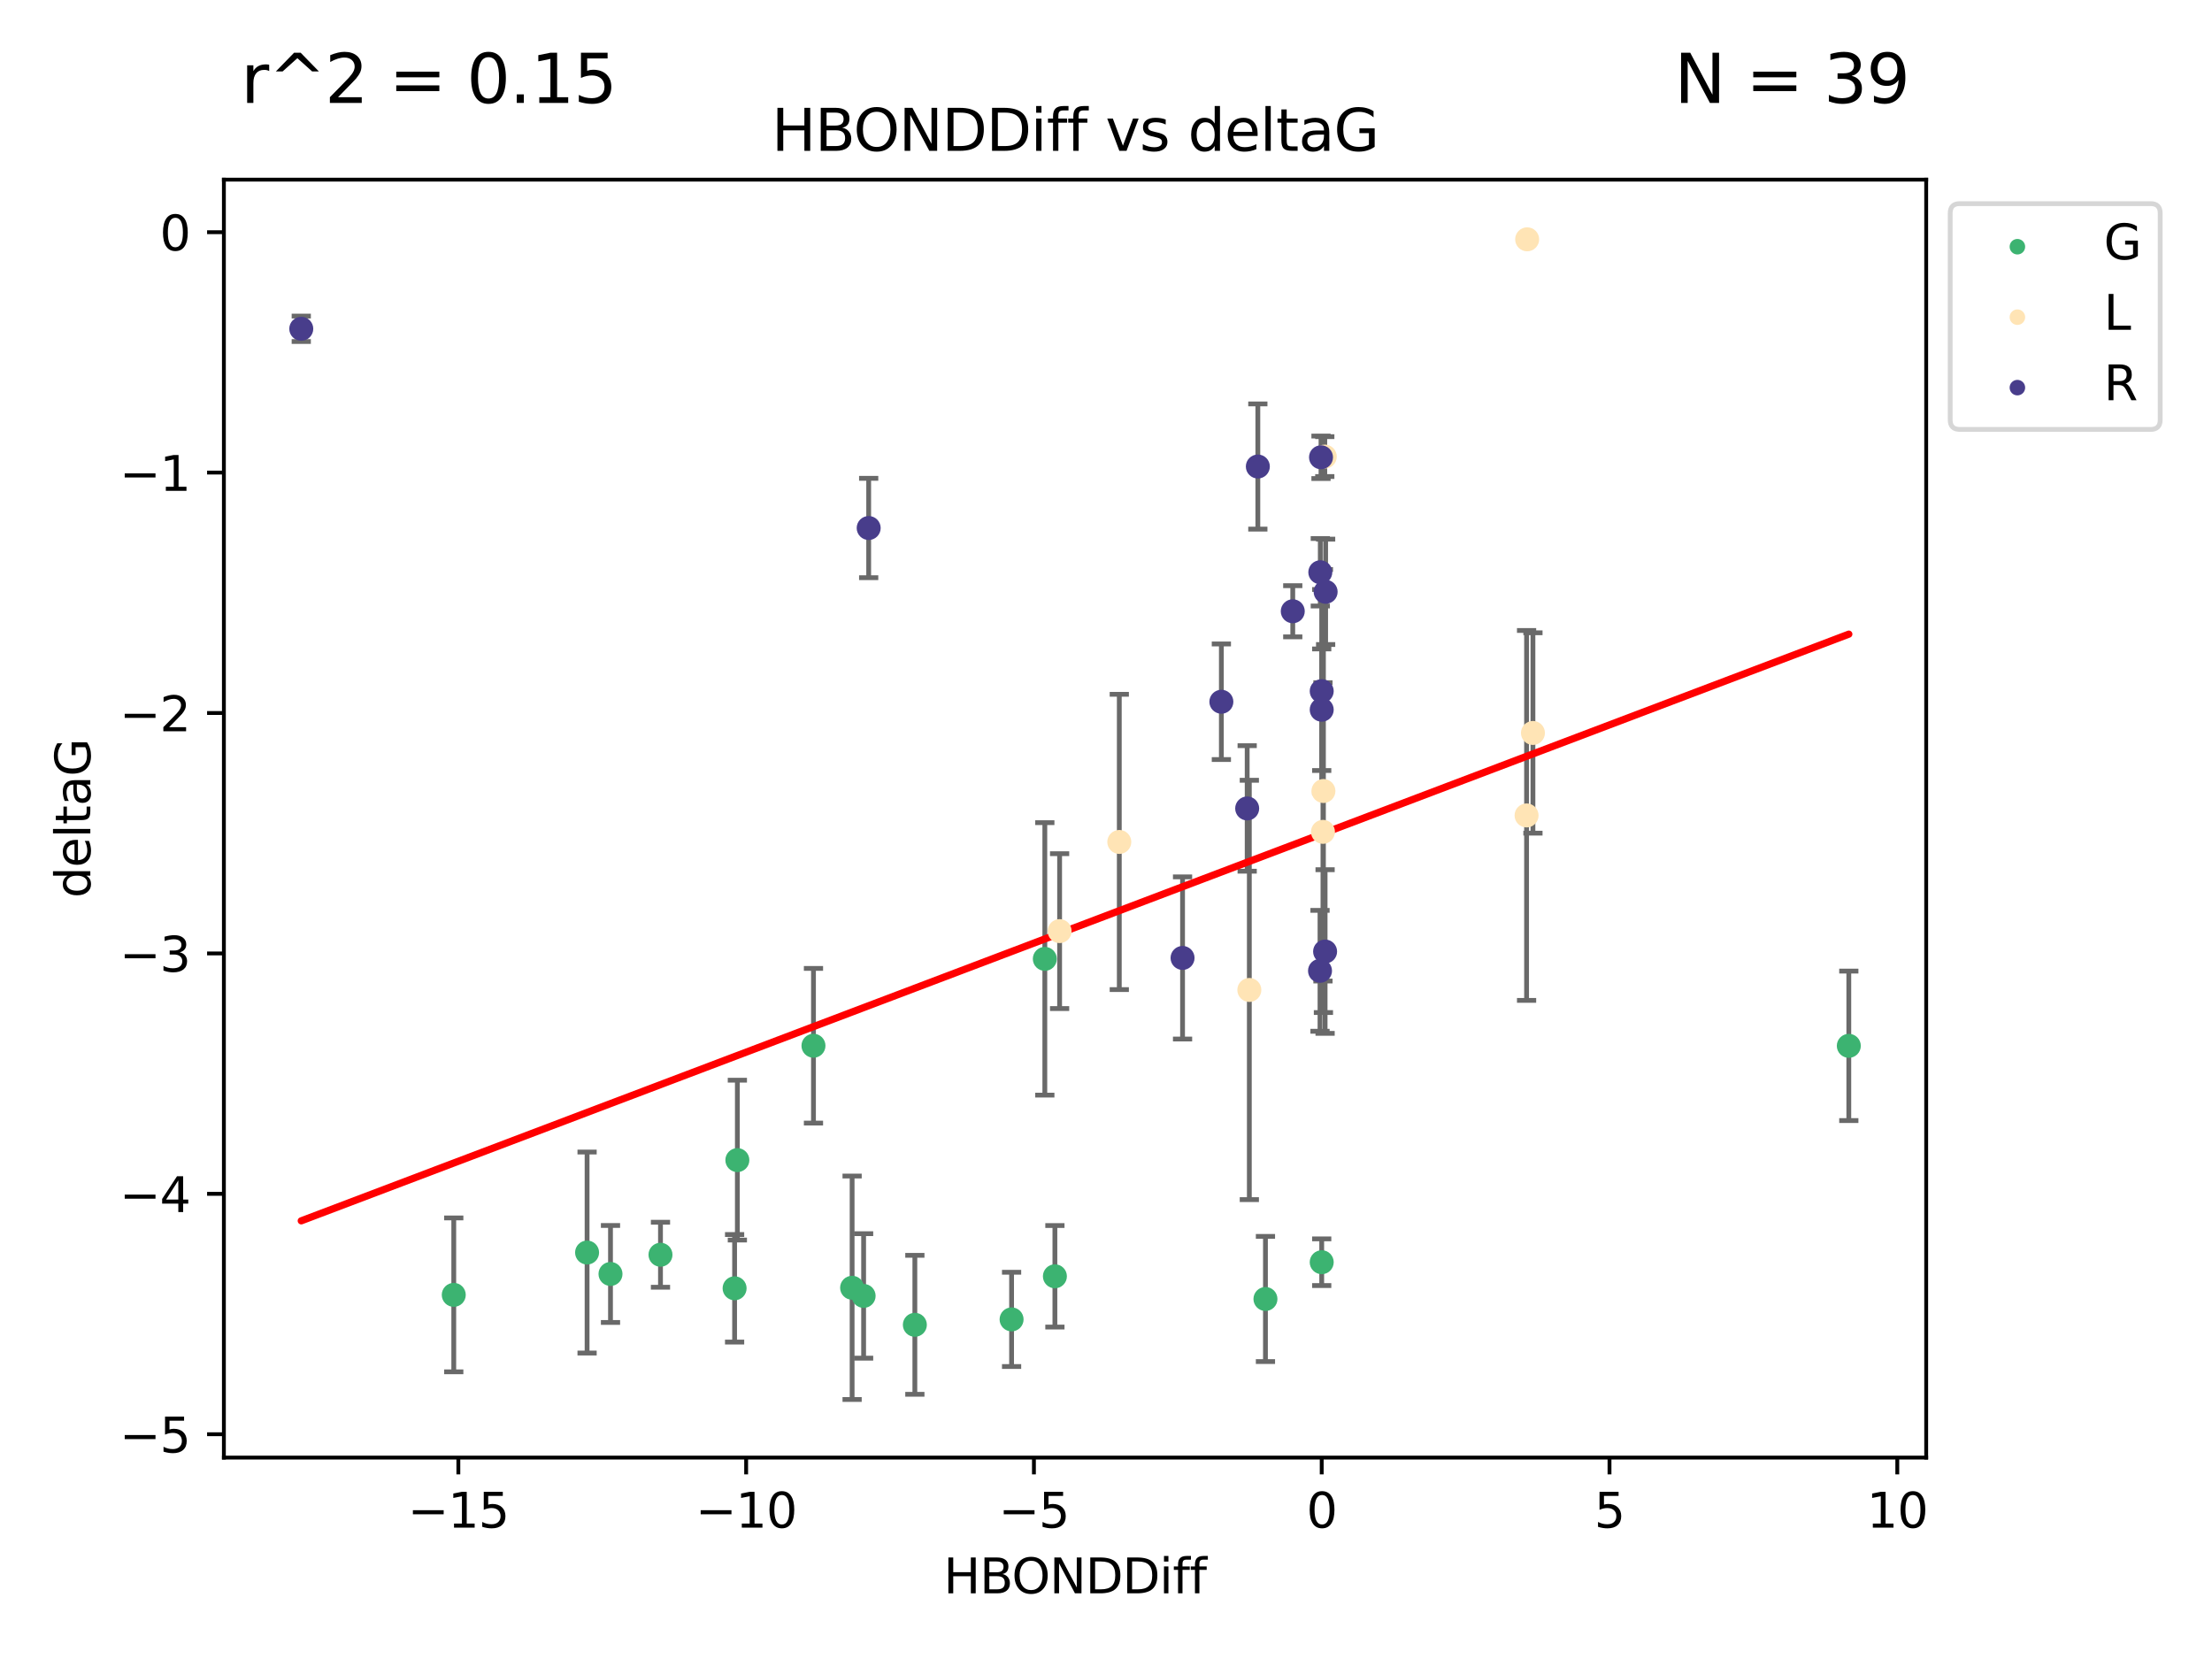 <?xml version="1.0" encoding="utf-8" standalone="no"?>
<!DOCTYPE svg PUBLIC "-//W3C//DTD SVG 1.1//EN"
  "http://www.w3.org/Graphics/SVG/1.1/DTD/svg11.dtd">
<svg xmlns:xlink="http://www.w3.org/1999/xlink" width="460.8pt" height="345.6pt" viewBox="0 0 460.8 345.6" xmlns="http://www.w3.org/2000/svg" version="1.1">
 <defs>
  <style type="text/css">*{stroke-linejoin: round; stroke-linecap: butt}</style>
 </defs>
 <g id="figure_1">
  <g id="patch_1">
   <path d="M 0 345.6 
L 460.8 345.6 
L 460.8 0 
L 0 0 
z
" style="fill: #ffffff"/>
  </g>
  <g id="axes_1">
   <g id="patch_2">
    <path d="M 46.64 303.64 
L 401.26 303.64 
L 401.26 37.422 
L 46.64 37.422 
z
" style="fill: #ffffff"/>
   </g>
   <g id="PathCollection_1">
    <defs>
     <path id="m3d2eb4ce47" d="M 0 1.118 
C 0.297 1.118 0.581 1 0.791 0.791 
C 1 0.581 1.118 0.297 1.118 0 
C 1.118 -0.297 1 -0.581 0.791 -0.791 
C 0.581 -1 0.297 -1.118 0 -1.118 
C -0.297 -1.118 -0.581 -1 -0.791 -0.791 
C -1 -0.581 -1.118 -0.297 -1.118 0 
C -1.118 0.297 -1 0.581 -0.791 0.791 
C -0.581 1 -0.297 1.118 0 1.118 
z
" style="stroke: #3cb371"/>
    </defs>
    <g clip-path="url(#pe1a1189e98)">
     <use xlink:href="#m3d2eb4ce47" x="275.337" y="262.942" style="fill: #3cb371; stroke: #3cb371"/>
     <use xlink:href="#m3d2eb4ce47" x="94.527" y="269.745" style="fill: #3cb371; stroke: #3cb371"/>
     <use xlink:href="#m3d2eb4ce47" x="210.732" y="274.853" style="fill: #3cb371; stroke: #3cb371"/>
     <use xlink:href="#m3d2eb4ce47" x="137.591" y="261.385" style="fill: #3cb371; stroke: #3cb371"/>
     <use xlink:href="#m3d2eb4ce47" x="190.581" y="275.982" style="fill: #3cb371; stroke: #3cb371"/>
     <use xlink:href="#m3d2eb4ce47" x="219.755" y="265.875" style="fill: #3cb371; stroke: #3cb371"/>
     <use xlink:href="#m3d2eb4ce47" x="169.461" y="217.847" style="fill: #3cb371; stroke: #3cb371"/>
     <use xlink:href="#m3d2eb4ce47" x="385.141" y="217.867" style="fill: #3cb371; stroke: #3cb371"/>
     <use xlink:href="#m3d2eb4ce47" x="179.907" y="269.963" style="fill: #3cb371; stroke: #3cb371"/>
     <use xlink:href="#m3d2eb4ce47" x="177.511" y="268.265" style="fill: #3cb371; stroke: #3cb371"/>
     <use xlink:href="#m3d2eb4ce47" x="127.178" y="265.39" style="fill: #3cb371; stroke: #3cb371"/>
     <use xlink:href="#m3d2eb4ce47" x="153.031" y="268.376" style="fill: #3cb371; stroke: #3cb371"/>
     <use xlink:href="#m3d2eb4ce47" x="263.616" y="270.602" style="fill: #3cb371; stroke: #3cb371"/>
     <use xlink:href="#m3d2eb4ce47" x="122.3" y="260.927" style="fill: #3cb371; stroke: #3cb371"/>
     <use xlink:href="#m3d2eb4ce47" x="153.606" y="241.672" style="fill: #3cb371; stroke: #3cb371"/>
     <use xlink:href="#m3d2eb4ce47" x="217.656" y="199.751" style="fill: #3cb371; stroke: #3cb371"/>
    </g>
   </g>
   <g id="PathCollection_2">
    <defs>
     <path id="m52b9626f76" d="M 0 1.118 
C 0.297 1.118 0.581 1 0.791 0.791 
C 1 0.581 1.118 0.297 1.118 0 
C 1.118 -0.297 1 -0.581 0.791 -0.791 
C 0.581 -1 0.297 -1.118 0 -1.118 
C -0.297 -1.118 -0.581 -1 -0.791 -0.791 
C -1 -0.581 -1.118 -0.297 -1.118 0 
C -1.118 0.297 -1 0.581 -0.791 0.791 
C -0.581 1 -0.297 1.118 0 1.118 
z
" style="stroke: #ffe4b5"/>
    </defs>
    <g clip-path="url(#pe1a1189e98)">
     <use xlink:href="#m52b9626f76" x="318.135" y="49.854" style="fill: #ffe4b5; stroke: #ffe4b5"/>
     <use xlink:href="#m52b9626f76" x="275.597" y="173.29" style="fill: #ffe4b5; stroke: #ffe4b5"/>
     <use xlink:href="#m52b9626f76" x="233.169" y="175.392" style="fill: #ffe4b5; stroke: #ffe4b5"/>
     <use xlink:href="#m52b9626f76" x="275.977" y="95.116" style="fill: #ffe4b5; stroke: #ffe4b5"/>
     <use xlink:href="#m52b9626f76" x="318.013" y="169.87" style="fill: #ffe4b5; stroke: #ffe4b5"/>
     <use xlink:href="#m52b9626f76" x="220.737" y="193.968" style="fill: #ffe4b5; stroke: #ffe4b5"/>
     <use xlink:href="#m52b9626f76" x="275.694" y="164.783" style="fill: #ffe4b5; stroke: #ffe4b5"/>
     <use xlink:href="#m52b9626f76" x="260.259" y="206.225" style="fill: #ffe4b5; stroke: #ffe4b5"/>
     <use xlink:href="#m52b9626f76" x="319.339" y="152.688" style="fill: #ffe4b5; stroke: #ffe4b5"/>
    </g>
   </g>
   <g id="PathCollection_3">
    <defs>
     <path id="mc6939cba52" d="M 0 1.118 
C 0.297 1.118 0.581 1 0.791 0.791 
C 1 0.581 1.118 0.297 1.118 0 
C 1.118 -0.297 1 -0.581 0.791 -0.791 
C 0.581 -1 0.297 -1.118 0 -1.118 
C -0.297 -1.118 -0.581 -1 -0.791 -0.791 
C -1 -0.581 -1.118 -0.297 -1.118 0 
C -1.118 0.297 -1 0.581 -0.791 0.791 
C -0.581 1 -0.297 1.118 0 1.118 
z
" style="stroke: #483d8b"/>
    </defs>
    <g clip-path="url(#pe1a1189e98)">
     <use xlink:href="#mc6939cba52" x="62.759" y="68.493" style="fill: #483d8b; stroke: #483d8b"/>
     <use xlink:href="#mc6939cba52" x="246.348" y="199.556" style="fill: #483d8b; stroke: #483d8b"/>
     <use xlink:href="#mc6939cba52" x="275.044" y="119.211" style="fill: #483d8b; stroke: #483d8b"/>
     <use xlink:href="#mc6939cba52" x="180.962" y="109.995" style="fill: #483d8b; stroke: #483d8b"/>
     <use xlink:href="#mc6939cba52" x="275.337" y="147.848" style="fill: #483d8b; stroke: #483d8b"/>
     <use xlink:href="#mc6939cba52" x="276.042" y="198.222" style="fill: #483d8b; stroke: #483d8b"/>
     <use xlink:href="#mc6939cba52" x="269.306" y="127.337" style="fill: #483d8b; stroke: #483d8b"/>
     <use xlink:href="#mc6939cba52" x="259.81" y="168.412" style="fill: #483d8b; stroke: #483d8b"/>
     <use xlink:href="#mc6939cba52" x="262.031" y="97.184" style="fill: #483d8b; stroke: #483d8b"/>
     <use xlink:href="#mc6939cba52" x="275.19" y="95.261" style="fill: #483d8b; stroke: #483d8b"/>
     <use xlink:href="#mc6939cba52" x="276.154" y="123.288" style="fill: #483d8b; stroke: #483d8b"/>
     <use xlink:href="#mc6939cba52" x="254.433" y="146.187" style="fill: #483d8b; stroke: #483d8b"/>
     <use xlink:href="#mc6939cba52" x="275.337" y="143.975" style="fill: #483d8b; stroke: #483d8b"/>
     <use xlink:href="#mc6939cba52" x="274.983" y="202.239" style="fill: #483d8b; stroke: #483d8b"/>
    </g>
   </g>
   <g id="matplotlib.axis_1">
    <g id="xtick_1">
     <g id="line2d_1">
      <defs>
       <path id="m303107d6da" d="M 0 0 
L 0 3.5 
" style="stroke: #000000; stroke-width: 0.8"/>
      </defs>
      <g>
       <use xlink:href="#m303107d6da" x="95.482" y="303.64" style="stroke: #000000; stroke-width: 0.8"/>
      </g>
     </g>
     <g id="text_1">
      <!-- −15 -->
      <g transform="translate(84.93 318.238)scale(0.1 -0.1)">
       <defs>
        <path id="DejaVuSans-2212" d="M 678 2272 
L 4684 2272 
L 4684 1741 
L 678 1741 
L 678 2272 
z
" transform="scale(0.016)"/>
        <path id="DejaVuSans-31" d="M 794 531 
L 1825 531 
L 1825 4091 
L 703 3866 
L 703 4441 
L 1819 4666 
L 2450 4666 
L 2450 531 
L 3481 531 
L 3481 0 
L 794 0 
L 794 531 
z
" transform="scale(0.016)"/>
        <path id="DejaVuSans-35" d="M 691 4666 
L 3169 4666 
L 3169 4134 
L 1269 4134 
L 1269 2991 
Q 1406 3038 1543 3061 
Q 1681 3084 1819 3084 
Q 2600 3084 3056 2656 
Q 3513 2228 3513 1497 
Q 3513 744 3044 326 
Q 2575 -91 1722 -91 
Q 1428 -91 1123 -41 
Q 819 9 494 109 
L 494 744 
Q 775 591 1075 516 
Q 1375 441 1709 441 
Q 2250 441 2565 725 
Q 2881 1009 2881 1497 
Q 2881 1984 2565 2268 
Q 2250 2553 1709 2553 
Q 1456 2553 1204 2497 
Q 953 2441 691 2322 
L 691 4666 
z
" transform="scale(0.016)"/>
       </defs>
       <use xlink:href="#DejaVuSans-2212"/>
       <use xlink:href="#DejaVuSans-31" x="83.789"/>
       <use xlink:href="#DejaVuSans-35" x="147.412"/>
      </g>
     </g>
    </g>
    <g id="xtick_2">
     <g id="line2d_2">
      <g>
       <use xlink:href="#m303107d6da" x="155.434" y="303.64" style="stroke: #000000; stroke-width: 0.8"/>
      </g>
     </g>
     <g id="text_2">
      <!-- −10 -->
      <g transform="translate(144.881 318.238)scale(0.1 -0.1)">
       <defs>
        <path id="DejaVuSans-30" d="M 2034 4250 
Q 1547 4250 1301 3770 
Q 1056 3291 1056 2328 
Q 1056 1369 1301 889 
Q 1547 409 2034 409 
Q 2525 409 2770 889 
Q 3016 1369 3016 2328 
Q 3016 3291 2770 3770 
Q 2525 4250 2034 4250 
z
M 2034 4750 
Q 2819 4750 3233 4129 
Q 3647 3509 3647 2328 
Q 3647 1150 3233 529 
Q 2819 -91 2034 -91 
Q 1250 -91 836 529 
Q 422 1150 422 2328 
Q 422 3509 836 4129 
Q 1250 4750 2034 4750 
z
" transform="scale(0.016)"/>
       </defs>
       <use xlink:href="#DejaVuSans-2212"/>
       <use xlink:href="#DejaVuSans-31" x="83.789"/>
       <use xlink:href="#DejaVuSans-30" x="147.412"/>
      </g>
     </g>
    </g>
    <g id="xtick_3">
     <g id="line2d_3">
      <g>
       <use xlink:href="#m303107d6da" x="215.385" y="303.64" style="stroke: #000000; stroke-width: 0.8"/>
      </g>
     </g>
     <g id="text_3">
      <!-- −5 -->
      <g transform="translate(208.014 318.238)scale(0.1 -0.1)">
       <use xlink:href="#DejaVuSans-2212"/>
       <use xlink:href="#DejaVuSans-35" x="83.789"/>
      </g>
     </g>
    </g>
    <g id="xtick_4">
     <g id="line2d_4">
      <g>
       <use xlink:href="#m303107d6da" x="275.337" y="303.64" style="stroke: #000000; stroke-width: 0.8"/>
      </g>
     </g>
     <g id="text_4">
      <!-- 0 -->
      <g transform="translate(272.156 318.238)scale(0.1 -0.1)">
       <use xlink:href="#DejaVuSans-30"/>
      </g>
     </g>
    </g>
    <g id="xtick_5">
     <g id="line2d_5">
      <g>
       <use xlink:href="#m303107d6da" x="335.289" y="303.64" style="stroke: #000000; stroke-width: 0.8"/>
      </g>
     </g>
     <g id="text_5">
      <!-- 5 -->
      <g transform="translate(332.107 318.238)scale(0.1 -0.1)">
       <use xlink:href="#DejaVuSans-35"/>
      </g>
     </g>
    </g>
    <g id="xtick_6">
     <g id="line2d_6">
      <g>
       <use xlink:href="#m303107d6da" x="395.24" y="303.64" style="stroke: #000000; stroke-width: 0.8"/>
      </g>
     </g>
     <g id="text_6">
      <!-- 10 -->
      <g transform="translate(388.878 318.238)scale(0.1 -0.1)">
       <use xlink:href="#DejaVuSans-31"/>
       <use xlink:href="#DejaVuSans-30" x="63.623"/>
      </g>
     </g>
    </g>
    <g id="text_7">
     <!-- HBONDDiff -->
     <g transform="translate(196.561 331.917)scale(0.1 -0.1)">
      <defs>
       <path id="DejaVuSans-48" d="M 628 4666 
L 1259 4666 
L 1259 2753 
L 3553 2753 
L 3553 4666 
L 4184 4666 
L 4184 0 
L 3553 0 
L 3553 2222 
L 1259 2222 
L 1259 0 
L 628 0 
L 628 4666 
z
" transform="scale(0.016)"/>
       <path id="DejaVuSans-42" d="M 1259 2228 
L 1259 519 
L 2272 519 
Q 2781 519 3026 730 
Q 3272 941 3272 1375 
Q 3272 1813 3026 2020 
Q 2781 2228 2272 2228 
L 1259 2228 
z
M 1259 4147 
L 1259 2741 
L 2194 2741 
Q 2656 2741 2882 2914 
Q 3109 3088 3109 3444 
Q 3109 3797 2882 3972 
Q 2656 4147 2194 4147 
L 1259 4147 
z
M 628 4666 
L 2241 4666 
Q 2963 4666 3353 4366 
Q 3744 4066 3744 3513 
Q 3744 3084 3544 2831 
Q 3344 2578 2956 2516 
Q 3422 2416 3680 2098 
Q 3938 1781 3938 1306 
Q 3938 681 3513 340 
Q 3088 0 2303 0 
L 628 0 
L 628 4666 
z
" transform="scale(0.016)"/>
       <path id="DejaVuSans-4f" d="M 2522 4238 
Q 1834 4238 1429 3725 
Q 1025 3213 1025 2328 
Q 1025 1447 1429 934 
Q 1834 422 2522 422 
Q 3209 422 3611 934 
Q 4013 1447 4013 2328 
Q 4013 3213 3611 3725 
Q 3209 4238 2522 4238 
z
M 2522 4750 
Q 3503 4750 4090 4092 
Q 4678 3434 4678 2328 
Q 4678 1225 4090 567 
Q 3503 -91 2522 -91 
Q 1538 -91 948 565 
Q 359 1222 359 2328 
Q 359 3434 948 4092 
Q 1538 4750 2522 4750 
z
" transform="scale(0.016)"/>
       <path id="DejaVuSans-4e" d="M 628 4666 
L 1478 4666 
L 3547 763 
L 3547 4666 
L 4159 4666 
L 4159 0 
L 3309 0 
L 1241 3903 
L 1241 0 
L 628 0 
L 628 4666 
z
" transform="scale(0.016)"/>
       <path id="DejaVuSans-44" d="M 1259 4147 
L 1259 519 
L 2022 519 
Q 2988 519 3436 956 
Q 3884 1394 3884 2338 
Q 3884 3275 3436 3711 
Q 2988 4147 2022 4147 
L 1259 4147 
z
M 628 4666 
L 1925 4666 
Q 3281 4666 3915 4102 
Q 4550 3538 4550 2338 
Q 4550 1131 3912 565 
Q 3275 0 1925 0 
L 628 0 
L 628 4666 
z
" transform="scale(0.016)"/>
       <path id="DejaVuSans-69" d="M 603 3500 
L 1178 3500 
L 1178 0 
L 603 0 
L 603 3500 
z
M 603 4863 
L 1178 4863 
L 1178 4134 
L 603 4134 
L 603 4863 
z
" transform="scale(0.016)"/>
       <path id="DejaVuSans-66" d="M 2375 4863 
L 2375 4384 
L 1825 4384 
Q 1516 4384 1395 4259 
Q 1275 4134 1275 3809 
L 1275 3500 
L 2222 3500 
L 2222 3053 
L 1275 3053 
L 1275 0 
L 697 0 
L 697 3053 
L 147 3053 
L 147 3500 
L 697 3500 
L 697 3744 
Q 697 4328 969 4595 
Q 1241 4863 1831 4863 
L 2375 4863 
z
" transform="scale(0.016)"/>
      </defs>
      <use xlink:href="#DejaVuSans-48"/>
      <use xlink:href="#DejaVuSans-42" x="75.195"/>
      <use xlink:href="#DejaVuSans-4f" x="142.049"/>
      <use xlink:href="#DejaVuSans-4e" x="220.76"/>
      <use xlink:href="#DejaVuSans-44" x="295.564"/>
      <use xlink:href="#DejaVuSans-44" x="372.566"/>
      <use xlink:href="#DejaVuSans-69" x="449.568"/>
      <use xlink:href="#DejaVuSans-66" x="477.352"/>
      <use xlink:href="#DejaVuSans-66" x="512.557"/>
     </g>
    </g>
   </g>
   <g id="matplotlib.axis_2">
    <g id="ytick_1">
     <g id="line2d_7">
      <defs>
       <path id="m61ed8c43fc" d="M 0 0 
L -3.5 0 
" style="stroke: #000000; stroke-width: 0.8"/>
      </defs>
      <g>
       <use xlink:href="#m61ed8c43fc" x="46.64" y="298.778" style="stroke: #000000; stroke-width: 0.8"/>
      </g>
     </g>
     <g id="text_8">
      <!-- −5 -->
      <g transform="translate(24.898 302.577)scale(0.1 -0.1)">
       <use xlink:href="#DejaVuSans-2212"/>
       <use xlink:href="#DejaVuSans-35" x="83.789"/>
      </g>
     </g>
    </g>
    <g id="ytick_2">
     <g id="line2d_8">
      <g>
       <use xlink:href="#m61ed8c43fc" x="46.64" y="248.696" style="stroke: #000000; stroke-width: 0.8"/>
      </g>
     </g>
     <g id="text_9">
      <!-- −4 -->
      <g transform="translate(24.898 252.495)scale(0.1 -0.1)">
       <defs>
        <path id="DejaVuSans-34" d="M 2419 4116 
L 825 1625 
L 2419 1625 
L 2419 4116 
z
M 2253 4666 
L 3047 4666 
L 3047 1625 
L 3713 1625 
L 3713 1100 
L 3047 1100 
L 3047 0 
L 2419 0 
L 2419 1100 
L 313 1100 
L 313 1709 
L 2253 4666 
z
" transform="scale(0.016)"/>
       </defs>
       <use xlink:href="#DejaVuSans-2212"/>
       <use xlink:href="#DejaVuSans-34" x="83.789"/>
      </g>
     </g>
    </g>
    <g id="ytick_3">
     <g id="line2d_9">
      <g>
       <use xlink:href="#m61ed8c43fc" x="46.64" y="198.614" style="stroke: #000000; stroke-width: 0.8"/>
      </g>
     </g>
     <g id="text_10">
      <!-- −3 -->
      <g transform="translate(24.898 202.413)scale(0.1 -0.1)">
       <defs>
        <path id="DejaVuSans-33" d="M 2597 2516 
Q 3050 2419 3304 2112 
Q 3559 1806 3559 1356 
Q 3559 666 3084 287 
Q 2609 -91 1734 -91 
Q 1441 -91 1130 -33 
Q 819 25 488 141 
L 488 750 
Q 750 597 1062 519 
Q 1375 441 1716 441 
Q 2309 441 2620 675 
Q 2931 909 2931 1356 
Q 2931 1769 2642 2001 
Q 2353 2234 1838 2234 
L 1294 2234 
L 1294 2753 
L 1863 2753 
Q 2328 2753 2575 2939 
Q 2822 3125 2822 3475 
Q 2822 3834 2567 4026 
Q 2313 4219 1838 4219 
Q 1578 4219 1281 4162 
Q 984 4106 628 3988 
L 628 4550 
Q 988 4650 1302 4700 
Q 1616 4750 1894 4750 
Q 2613 4750 3031 4423 
Q 3450 4097 3450 3541 
Q 3450 3153 3228 2886 
Q 3006 2619 2597 2516 
z
" transform="scale(0.016)"/>
       </defs>
       <use xlink:href="#DejaVuSans-2212"/>
       <use xlink:href="#DejaVuSans-33" x="83.789"/>
      </g>
     </g>
    </g>
    <g id="ytick_4">
     <g id="line2d_10">
      <g>
       <use xlink:href="#m61ed8c43fc" x="46.64" y="148.532" style="stroke: #000000; stroke-width: 0.8"/>
      </g>
     </g>
     <g id="text_11">
      <!-- −2 -->
      <g transform="translate(24.898 152.331)scale(0.1 -0.1)">
       <defs>
        <path id="DejaVuSans-32" d="M 1228 531 
L 3431 531 
L 3431 0 
L 469 0 
L 469 531 
Q 828 903 1448 1529 
Q 2069 2156 2228 2338 
Q 2531 2678 2651 2914 
Q 2772 3150 2772 3378 
Q 2772 3750 2511 3984 
Q 2250 4219 1831 4219 
Q 1534 4219 1204 4116 
Q 875 4013 500 3803 
L 500 4441 
Q 881 4594 1212 4672 
Q 1544 4750 1819 4750 
Q 2544 4750 2975 4387 
Q 3406 4025 3406 3419 
Q 3406 3131 3298 2873 
Q 3191 2616 2906 2266 
Q 2828 2175 2409 1742 
Q 1991 1309 1228 531 
z
" transform="scale(0.016)"/>
       </defs>
       <use xlink:href="#DejaVuSans-2212"/>
       <use xlink:href="#DejaVuSans-32" x="83.789"/>
      </g>
     </g>
    </g>
    <g id="ytick_5">
     <g id="line2d_11">
      <g>
       <use xlink:href="#m61ed8c43fc" x="46.64" y="98.45" style="stroke: #000000; stroke-width: 0.8"/>
      </g>
     </g>
     <g id="text_12">
      <!-- −1 -->
      <g transform="translate(24.898 102.249)scale(0.1 -0.1)">
       <use xlink:href="#DejaVuSans-2212"/>
       <use xlink:href="#DejaVuSans-31" x="83.789"/>
      </g>
     </g>
    </g>
    <g id="ytick_6">
     <g id="line2d_12">
      <g>
       <use xlink:href="#m61ed8c43fc" x="46.64" y="48.368" style="stroke: #000000; stroke-width: 0.8"/>
      </g>
     </g>
     <g id="text_13">
      <!-- 0 -->
      <g transform="translate(33.278 52.167)scale(0.1 -0.1)">
       <use xlink:href="#DejaVuSans-30"/>
      </g>
     </g>
    </g>
    <g id="text_14">
     <!-- deltaG -->
     <g transform="translate(18.818 187.069)rotate(-90)scale(0.1 -0.1)">
      <defs>
       <path id="DejaVuSans-64" d="M 2906 2969 
L 2906 4863 
L 3481 4863 
L 3481 0 
L 2906 0 
L 2906 525 
Q 2725 213 2448 61 
Q 2172 -91 1784 -91 
Q 1150 -91 751 415 
Q 353 922 353 1747 
Q 353 2572 751 3078 
Q 1150 3584 1784 3584 
Q 2172 3584 2448 3432 
Q 2725 3281 2906 2969 
z
M 947 1747 
Q 947 1113 1208 752 
Q 1469 391 1925 391 
Q 2381 391 2643 752 
Q 2906 1113 2906 1747 
Q 2906 2381 2643 2742 
Q 2381 3103 1925 3103 
Q 1469 3103 1208 2742 
Q 947 2381 947 1747 
z
" transform="scale(0.016)"/>
       <path id="DejaVuSans-65" d="M 3597 1894 
L 3597 1613 
L 953 1613 
Q 991 1019 1311 708 
Q 1631 397 2203 397 
Q 2534 397 2845 478 
Q 3156 559 3463 722 
L 3463 178 
Q 3153 47 2828 -22 
Q 2503 -91 2169 -91 
Q 1331 -91 842 396 
Q 353 884 353 1716 
Q 353 2575 817 3079 
Q 1281 3584 2069 3584 
Q 2775 3584 3186 3129 
Q 3597 2675 3597 1894 
z
M 3022 2063 
Q 3016 2534 2758 2815 
Q 2500 3097 2075 3097 
Q 1594 3097 1305 2825 
Q 1016 2553 972 2059 
L 3022 2063 
z
" transform="scale(0.016)"/>
       <path id="DejaVuSans-6c" d="M 603 4863 
L 1178 4863 
L 1178 0 
L 603 0 
L 603 4863 
z
" transform="scale(0.016)"/>
       <path id="DejaVuSans-74" d="M 1172 4494 
L 1172 3500 
L 2356 3500 
L 2356 3053 
L 1172 3053 
L 1172 1153 
Q 1172 725 1289 603 
Q 1406 481 1766 481 
L 2356 481 
L 2356 0 
L 1766 0 
Q 1100 0 847 248 
Q 594 497 594 1153 
L 594 3053 
L 172 3053 
L 172 3500 
L 594 3500 
L 594 4494 
L 1172 4494 
z
" transform="scale(0.016)"/>
       <path id="DejaVuSans-61" d="M 2194 1759 
Q 1497 1759 1228 1600 
Q 959 1441 959 1056 
Q 959 750 1161 570 
Q 1363 391 1709 391 
Q 2188 391 2477 730 
Q 2766 1069 2766 1631 
L 2766 1759 
L 2194 1759 
z
M 3341 1997 
L 3341 0 
L 2766 0 
L 2766 531 
Q 2569 213 2275 61 
Q 1981 -91 1556 -91 
Q 1019 -91 701 211 
Q 384 513 384 1019 
Q 384 1609 779 1909 
Q 1175 2209 1959 2209 
L 2766 2209 
L 2766 2266 
Q 2766 2663 2505 2880 
Q 2244 3097 1772 3097 
Q 1472 3097 1187 3025 
Q 903 2953 641 2809 
L 641 3341 
Q 956 3463 1253 3523 
Q 1550 3584 1831 3584 
Q 2591 3584 2966 3190 
Q 3341 2797 3341 1997 
z
" transform="scale(0.016)"/>
       <path id="DejaVuSans-47" d="M 3809 666 
L 3809 1919 
L 2778 1919 
L 2778 2438 
L 4434 2438 
L 4434 434 
Q 4069 175 3628 42 
Q 3188 -91 2688 -91 
Q 1594 -91 976 548 
Q 359 1188 359 2328 
Q 359 3472 976 4111 
Q 1594 4750 2688 4750 
Q 3144 4750 3555 4637 
Q 3966 4525 4313 4306 
L 4313 3634 
Q 3963 3931 3569 4081 
Q 3175 4231 2741 4231 
Q 1884 4231 1454 3753 
Q 1025 3275 1025 2328 
Q 1025 1384 1454 906 
Q 1884 428 2741 428 
Q 3075 428 3337 486 
Q 3600 544 3809 666 
z
" transform="scale(0.016)"/>
      </defs>
      <use xlink:href="#DejaVuSans-64"/>
      <use xlink:href="#DejaVuSans-65" x="63.477"/>
      <use xlink:href="#DejaVuSans-6c" x="125"/>
      <use xlink:href="#DejaVuSans-74" x="152.783"/>
      <use xlink:href="#DejaVuSans-61" x="191.992"/>
      <use xlink:href="#DejaVuSans-47" x="253.271"/>
     </g>
    </g>
   </g>
   <g id="LineCollection_1">
    <path d="M 275.337 267.803 
L 275.337 258.081 
" clip-path="url(#pe1a1189e98)" style="fill: none; stroke: #696969"/>
    <path d="M 94.527 285.772 
L 94.527 253.717 
" clip-path="url(#pe1a1189e98)" style="fill: none; stroke: #696969"/>
    <path d="M 210.732 284.671 
L 210.732 265.034 
" clip-path="url(#pe1a1189e98)" style="fill: none; stroke: #696969"/>
    <path d="M 137.591 268.159 
L 137.591 254.612 
" clip-path="url(#pe1a1189e98)" style="fill: none; stroke: #696969"/>
    <path d="M 190.581 290.457 
L 190.581 261.508 
" clip-path="url(#pe1a1189e98)" style="fill: none; stroke: #696969"/>
    <path d="M 219.755 276.451 
L 219.755 255.298 
" clip-path="url(#pe1a1189e98)" style="fill: none; stroke: #696969"/>
    <path d="M 169.461 233.957 
L 169.461 201.738 
" clip-path="url(#pe1a1189e98)" style="fill: none; stroke: #696969"/>
    <path d="M 385.141 233.436 
L 385.141 202.298 
" clip-path="url(#pe1a1189e98)" style="fill: none; stroke: #696969"/>
    <path d="M 179.907 282.93 
L 179.907 256.995 
" clip-path="url(#pe1a1189e98)" style="fill: none; stroke: #696969"/>
    <path d="M 177.511 291.539 
L 177.511 244.991 
" clip-path="url(#pe1a1189e98)" style="fill: none; stroke: #696969"/>
    <path d="M 127.178 275.488 
L 127.178 255.291 
" clip-path="url(#pe1a1189e98)" style="fill: none; stroke: #696969"/>
    <path d="M 153.031 279.576 
L 153.031 257.175 
" clip-path="url(#pe1a1189e98)" style="fill: none; stroke: #696969"/>
    <path d="M 263.616 283.639 
L 263.616 257.565 
" clip-path="url(#pe1a1189e98)" style="fill: none; stroke: #696969"/>
    <path d="M 122.3 281.862 
L 122.3 239.991 
" clip-path="url(#pe1a1189e98)" style="fill: none; stroke: #696969"/>
    <path d="M 153.606 258.323 
L 153.606 225.021 
" clip-path="url(#pe1a1189e98)" style="fill: none; stroke: #696969"/>
    <path d="M 217.656 228.129 
L 217.656 171.373 
" clip-path="url(#pe1a1189e98)" style="fill: none; stroke: #696969"/>
   </g>
   <g id="line2d_13">
    <defs>
     <path id="m945d02c2c5" d="M 2 0 
L -2 -0 
" style="stroke: #696969"/>
    </defs>
    <g clip-path="url(#pe1a1189e98)">
     <use xlink:href="#m945d02c2c5" x="275.337" y="267.803" style="fill: #696969; stroke: #696969"/>
     <use xlink:href="#m945d02c2c5" x="94.527" y="285.772" style="fill: #696969; stroke: #696969"/>
     <use xlink:href="#m945d02c2c5" x="210.732" y="284.671" style="fill: #696969; stroke: #696969"/>
     <use xlink:href="#m945d02c2c5" x="137.591" y="268.159" style="fill: #696969; stroke: #696969"/>
     <use xlink:href="#m945d02c2c5" x="190.581" y="290.457" style="fill: #696969; stroke: #696969"/>
     <use xlink:href="#m945d02c2c5" x="219.755" y="276.451" style="fill: #696969; stroke: #696969"/>
     <use xlink:href="#m945d02c2c5" x="169.461" y="233.957" style="fill: #696969; stroke: #696969"/>
     <use xlink:href="#m945d02c2c5" x="385.141" y="233.436" style="fill: #696969; stroke: #696969"/>
     <use xlink:href="#m945d02c2c5" x="179.907" y="282.93" style="fill: #696969; stroke: #696969"/>
     <use xlink:href="#m945d02c2c5" x="177.511" y="291.539" style="fill: #696969; stroke: #696969"/>
     <use xlink:href="#m945d02c2c5" x="127.178" y="275.488" style="fill: #696969; stroke: #696969"/>
     <use xlink:href="#m945d02c2c5" x="153.031" y="279.576" style="fill: #696969; stroke: #696969"/>
     <use xlink:href="#m945d02c2c5" x="263.616" y="283.639" style="fill: #696969; stroke: #696969"/>
     <use xlink:href="#m945d02c2c5" x="122.3" y="281.862" style="fill: #696969; stroke: #696969"/>
     <use xlink:href="#m945d02c2c5" x="153.606" y="258.323" style="fill: #696969; stroke: #696969"/>
     <use xlink:href="#m945d02c2c5" x="217.656" y="228.129" style="fill: #696969; stroke: #696969"/>
    </g>
   </g>
   <g id="line2d_14">
    <g clip-path="url(#pe1a1189e98)">
     <use xlink:href="#m945d02c2c5" x="275.337" y="258.081" style="fill: #696969; stroke: #696969"/>
     <use xlink:href="#m945d02c2c5" x="94.527" y="253.717" style="fill: #696969; stroke: #696969"/>
     <use xlink:href="#m945d02c2c5" x="210.732" y="265.034" style="fill: #696969; stroke: #696969"/>
     <use xlink:href="#m945d02c2c5" x="137.591" y="254.612" style="fill: #696969; stroke: #696969"/>
     <use xlink:href="#m945d02c2c5" x="190.581" y="261.508" style="fill: #696969; stroke: #696969"/>
     <use xlink:href="#m945d02c2c5" x="219.755" y="255.298" style="fill: #696969; stroke: #696969"/>
     <use xlink:href="#m945d02c2c5" x="169.461" y="201.738" style="fill: #696969; stroke: #696969"/>
     <use xlink:href="#m945d02c2c5" x="385.141" y="202.298" style="fill: #696969; stroke: #696969"/>
     <use xlink:href="#m945d02c2c5" x="179.907" y="256.995" style="fill: #696969; stroke: #696969"/>
     <use xlink:href="#m945d02c2c5" x="177.511" y="244.991" style="fill: #696969; stroke: #696969"/>
     <use xlink:href="#m945d02c2c5" x="127.178" y="255.291" style="fill: #696969; stroke: #696969"/>
     <use xlink:href="#m945d02c2c5" x="153.031" y="257.175" style="fill: #696969; stroke: #696969"/>
     <use xlink:href="#m945d02c2c5" x="263.616" y="257.565" style="fill: #696969; stroke: #696969"/>
     <use xlink:href="#m945d02c2c5" x="122.3" y="239.991" style="fill: #696969; stroke: #696969"/>
     <use xlink:href="#m945d02c2c5" x="153.606" y="225.021" style="fill: #696969; stroke: #696969"/>
     <use xlink:href="#m945d02c2c5" x="217.656" y="171.373" style="fill: #696969; stroke: #696969"/>
    </g>
   </g>
   <g id="LineCollection_2">
    <path d="M 318.135 50.185 
L 318.135 49.523 
" clip-path="url(#pe1a1189e98)" style="fill: none; stroke: #696969"/>
    <path d="M 275.597 204.364 
L 275.597 142.217 
" clip-path="url(#pe1a1189e98)" style="fill: none; stroke: #696969"/>
    <path d="M 233.169 206.152 
L 233.169 144.633 
" clip-path="url(#pe1a1189e98)" style="fill: none; stroke: #696969"/>
    <path d="M 275.977 99.268 
L 275.977 90.964 
" clip-path="url(#pe1a1189e98)" style="fill: none; stroke: #696969"/>
    <path d="M 318.013 208.395 
L 318.013 131.344 
" clip-path="url(#pe1a1189e98)" style="fill: none; stroke: #696969"/>
    <path d="M 220.737 210.099 
L 220.737 177.836 
" clip-path="url(#pe1a1189e98)" style="fill: none; stroke: #696969"/>
    <path d="M 275.694 210.928 
L 275.694 118.637 
" clip-path="url(#pe1a1189e98)" style="fill: none; stroke: #696969"/>
    <path d="M 260.259 249.902 
L 260.259 162.547 
" clip-path="url(#pe1a1189e98)" style="fill: none; stroke: #696969"/>
    <path d="M 319.339 173.56 
L 319.339 131.816 
" clip-path="url(#pe1a1189e98)" style="fill: none; stroke: #696969"/>
   </g>
   <g id="line2d_15">
    <g clip-path="url(#pe1a1189e98)">
     <use xlink:href="#m945d02c2c5" x="318.135" y="50.185" style="fill: #696969; stroke: #696969"/>
     <use xlink:href="#m945d02c2c5" x="275.597" y="204.364" style="fill: #696969; stroke: #696969"/>
     <use xlink:href="#m945d02c2c5" x="233.169" y="206.152" style="fill: #696969; stroke: #696969"/>
     <use xlink:href="#m945d02c2c5" x="275.977" y="99.268" style="fill: #696969; stroke: #696969"/>
     <use xlink:href="#m945d02c2c5" x="318.013" y="208.395" style="fill: #696969; stroke: #696969"/>
     <use xlink:href="#m945d02c2c5" x="220.737" y="210.099" style="fill: #696969; stroke: #696969"/>
     <use xlink:href="#m945d02c2c5" x="275.694" y="210.928" style="fill: #696969; stroke: #696969"/>
     <use xlink:href="#m945d02c2c5" x="260.259" y="249.902" style="fill: #696969; stroke: #696969"/>
     <use xlink:href="#m945d02c2c5" x="319.339" y="173.56" style="fill: #696969; stroke: #696969"/>
    </g>
   </g>
   <g id="line2d_16">
    <g clip-path="url(#pe1a1189e98)">
     <use xlink:href="#m945d02c2c5" x="318.135" y="49.523" style="fill: #696969; stroke: #696969"/>
     <use xlink:href="#m945d02c2c5" x="275.597" y="142.217" style="fill: #696969; stroke: #696969"/>
     <use xlink:href="#m945d02c2c5" x="233.169" y="144.633" style="fill: #696969; stroke: #696969"/>
     <use xlink:href="#m945d02c2c5" x="275.977" y="90.964" style="fill: #696969; stroke: #696969"/>
     <use xlink:href="#m945d02c2c5" x="318.013" y="131.344" style="fill: #696969; stroke: #696969"/>
     <use xlink:href="#m945d02c2c5" x="220.737" y="177.836" style="fill: #696969; stroke: #696969"/>
     <use xlink:href="#m945d02c2c5" x="275.694" y="118.637" style="fill: #696969; stroke: #696969"/>
     <use xlink:href="#m945d02c2c5" x="260.259" y="162.547" style="fill: #696969; stroke: #696969"/>
     <use xlink:href="#m945d02c2c5" x="319.339" y="131.816" style="fill: #696969; stroke: #696969"/>
    </g>
   </g>
   <g id="LineCollection_3">
    <path d="M 62.759 71.144 
L 62.759 65.842 
" clip-path="url(#pe1a1189e98)" style="fill: none; stroke: #696969"/>
    <path d="M 246.348 216.449 
L 246.348 182.663 
" clip-path="url(#pe1a1189e98)" style="fill: none; stroke: #696969"/>
    <path d="M 275.044 126.24 
L 275.044 112.181 
" clip-path="url(#pe1a1189e98)" style="fill: none; stroke: #696969"/>
    <path d="M 180.962 120.346 
L 180.962 99.645 
" clip-path="url(#pe1a1189e98)" style="fill: none; stroke: #696969"/>
    <path d="M 275.337 160.511 
L 275.337 135.186 
" clip-path="url(#pe1a1189e98)" style="fill: none; stroke: #696969"/>
    <path d="M 276.042 215.27 
L 276.042 181.175 
" clip-path="url(#pe1a1189e98)" style="fill: none; stroke: #696969"/>
    <path d="M 269.306 132.668 
L 269.306 122.006 
" clip-path="url(#pe1a1189e98)" style="fill: none; stroke: #696969"/>
    <path d="M 259.81 181.486 
L 259.81 155.339 
" clip-path="url(#pe1a1189e98)" style="fill: none; stroke: #696969"/>
    <path d="M 262.031 110.223 
L 262.031 84.145 
" clip-path="url(#pe1a1189e98)" style="fill: none; stroke: #696969"/>
    <path d="M 275.19 99.683 
L 275.19 90.839 
" clip-path="url(#pe1a1189e98)" style="fill: none; stroke: #696969"/>
    <path d="M 276.154 134.264 
L 276.154 112.313 
" clip-path="url(#pe1a1189e98)" style="fill: none; stroke: #696969"/>
    <path d="M 254.433 158.228 
L 254.433 134.146 
" clip-path="url(#pe1a1189e98)" style="fill: none; stroke: #696969"/>
    <path d="M 275.337 165.149 
L 275.337 122.802 
" clip-path="url(#pe1a1189e98)" style="fill: none; stroke: #696969"/>
    <path d="M 274.983 214.833 
L 274.983 189.644 
" clip-path="url(#pe1a1189e98)" style="fill: none; stroke: #696969"/>
   </g>
   <g id="line2d_17">
    <g clip-path="url(#pe1a1189e98)">
     <use xlink:href="#m945d02c2c5" x="62.759" y="71.144" style="fill: #696969; stroke: #696969"/>
     <use xlink:href="#m945d02c2c5" x="246.348" y="216.449" style="fill: #696969; stroke: #696969"/>
     <use xlink:href="#m945d02c2c5" x="275.044" y="126.24" style="fill: #696969; stroke: #696969"/>
     <use xlink:href="#m945d02c2c5" x="180.962" y="120.346" style="fill: #696969; stroke: #696969"/>
     <use xlink:href="#m945d02c2c5" x="275.337" y="160.511" style="fill: #696969; stroke: #696969"/>
     <use xlink:href="#m945d02c2c5" x="276.042" y="215.27" style="fill: #696969; stroke: #696969"/>
     <use xlink:href="#m945d02c2c5" x="269.306" y="132.668" style="fill: #696969; stroke: #696969"/>
     <use xlink:href="#m945d02c2c5" x="259.81" y="181.486" style="fill: #696969; stroke: #696969"/>
     <use xlink:href="#m945d02c2c5" x="262.031" y="110.223" style="fill: #696969; stroke: #696969"/>
     <use xlink:href="#m945d02c2c5" x="275.19" y="99.683" style="fill: #696969; stroke: #696969"/>
     <use xlink:href="#m945d02c2c5" x="276.154" y="134.264" style="fill: #696969; stroke: #696969"/>
     <use xlink:href="#m945d02c2c5" x="254.433" y="158.228" style="fill: #696969; stroke: #696969"/>
     <use xlink:href="#m945d02c2c5" x="275.337" y="165.149" style="fill: #696969; stroke: #696969"/>
     <use xlink:href="#m945d02c2c5" x="274.983" y="214.833" style="fill: #696969; stroke: #696969"/>
    </g>
   </g>
   <g id="line2d_18">
    <g clip-path="url(#pe1a1189e98)">
     <use xlink:href="#m945d02c2c5" x="62.759" y="65.842" style="fill: #696969; stroke: #696969"/>
     <use xlink:href="#m945d02c2c5" x="246.348" y="182.663" style="fill: #696969; stroke: #696969"/>
     <use xlink:href="#m945d02c2c5" x="275.044" y="112.181" style="fill: #696969; stroke: #696969"/>
     <use xlink:href="#m945d02c2c5" x="180.962" y="99.645" style="fill: #696969; stroke: #696969"/>
     <use xlink:href="#m945d02c2c5" x="275.337" y="135.186" style="fill: #696969; stroke: #696969"/>
     <use xlink:href="#m945d02c2c5" x="276.042" y="181.175" style="fill: #696969; stroke: #696969"/>
     <use xlink:href="#m945d02c2c5" x="269.306" y="122.006" style="fill: #696969; stroke: #696969"/>
     <use xlink:href="#m945d02c2c5" x="259.81" y="155.339" style="fill: #696969; stroke: #696969"/>
     <use xlink:href="#m945d02c2c5" x="262.031" y="84.145" style="fill: #696969; stroke: #696969"/>
     <use xlink:href="#m945d02c2c5" x="275.19" y="90.839" style="fill: #696969; stroke: #696969"/>
     <use xlink:href="#m945d02c2c5" x="276.154" y="112.313" style="fill: #696969; stroke: #696969"/>
     <use xlink:href="#m945d02c2c5" x="254.433" y="134.146" style="fill: #696969; stroke: #696969"/>
     <use xlink:href="#m945d02c2c5" x="275.337" y="122.802" style="fill: #696969; stroke: #696969"/>
     <use xlink:href="#m945d02c2c5" x="274.983" y="189.644" style="fill: #696969; stroke: #696969"/>
    </g>
   </g>
   <g id="line2d_19">
    <path d="M 275.337 173.732 
L 94.527 242.276 
L 210.732 198.223 
L 137.591 225.951 
L 190.581 205.862 
L 219.755 194.803 
L 169.461 213.869 
L 385.141 132.106 
L 179.907 209.909 
L 318.135 157.507 
L 275.597 173.633 
L 177.511 210.817 
L 127.178 229.898 
L 153.031 220.098 
L 263.616 178.175 
L 62.759 254.319 
L 233.169 189.717 
L 122.3 231.748 
L 153.606 219.879 
L 246.348 184.721 
L 275.044 173.843 
L 180.962 209.509 
L 275.977 173.489 
L 217.656 195.598 
L 275.337 173.732 
L 276.042 173.465 
L 269.306 176.018 
L 259.81 179.618 
L 318.013 157.554 
L 262.031 178.776 
L 275.19 173.788 
L 276.154 173.422 
L 220.737 194.431 
L 254.433 181.656 
L 275.694 173.596 
L 260.259 179.448 
L 275.337 173.732 
L 274.983 173.866 
L 319.339 157.051 
" clip-path="url(#pe1a1189e98)" style="fill: none; stroke: #ff0000; stroke-width: 1.5; stroke-linecap: square"/>
   </g>
   <g id="line2d_20">
    <defs>
     <path id="me68c98d111" d="M 0 2 
C 0.53 2 1.039 1.789 1.414 1.414 
C 1.789 1.039 2 0.53 2 0 
C 2 -0.53 1.789 -1.039 1.414 -1.414 
C 1.039 -1.789 0.53 -2 0 -2 
C -0.53 -2 -1.039 -1.789 -1.414 -1.414 
C -1.789 -1.039 -2 -0.53 -2 0 
C -2 0.53 -1.789 1.039 -1.414 1.414 
C -1.039 1.789 -0.53 2 0 2 
z
" style="stroke: #3cb371"/>
    </defs>
    <g clip-path="url(#pe1a1189e98)">
     <use xlink:href="#me68c98d111" x="275.337" y="262.942" style="fill: #3cb371; stroke: #3cb371"/>
     <use xlink:href="#me68c98d111" x="94.527" y="269.745" style="fill: #3cb371; stroke: #3cb371"/>
     <use xlink:href="#me68c98d111" x="210.732" y="274.853" style="fill: #3cb371; stroke: #3cb371"/>
     <use xlink:href="#me68c98d111" x="137.591" y="261.385" style="fill: #3cb371; stroke: #3cb371"/>
     <use xlink:href="#me68c98d111" x="190.581" y="275.982" style="fill: #3cb371; stroke: #3cb371"/>
     <use xlink:href="#me68c98d111" x="219.755" y="265.875" style="fill: #3cb371; stroke: #3cb371"/>
     <use xlink:href="#me68c98d111" x="169.461" y="217.847" style="fill: #3cb371; stroke: #3cb371"/>
     <use xlink:href="#me68c98d111" x="385.141" y="217.867" style="fill: #3cb371; stroke: #3cb371"/>
     <use xlink:href="#me68c98d111" x="179.907" y="269.963" style="fill: #3cb371; stroke: #3cb371"/>
     <use xlink:href="#me68c98d111" x="177.511" y="268.265" style="fill: #3cb371; stroke: #3cb371"/>
     <use xlink:href="#me68c98d111" x="127.178" y="265.39" style="fill: #3cb371; stroke: #3cb371"/>
     <use xlink:href="#me68c98d111" x="153.031" y="268.376" style="fill: #3cb371; stroke: #3cb371"/>
     <use xlink:href="#me68c98d111" x="263.616" y="270.602" style="fill: #3cb371; stroke: #3cb371"/>
     <use xlink:href="#me68c98d111" x="122.3" y="260.927" style="fill: #3cb371; stroke: #3cb371"/>
     <use xlink:href="#me68c98d111" x="153.606" y="241.672" style="fill: #3cb371; stroke: #3cb371"/>
     <use xlink:href="#me68c98d111" x="217.656" y="199.751" style="fill: #3cb371; stroke: #3cb371"/>
    </g>
   </g>
   <g id="line2d_21">
    <defs>
     <path id="m985682c6f9" d="M 0 2 
C 0.53 2 1.039 1.789 1.414 1.414 
C 1.789 1.039 2 0.53 2 0 
C 2 -0.53 1.789 -1.039 1.414 -1.414 
C 1.039 -1.789 0.53 -2 0 -2 
C -0.53 -2 -1.039 -1.789 -1.414 -1.414 
C -1.789 -1.039 -2 -0.53 -2 0 
C -2 0.53 -1.789 1.039 -1.414 1.414 
C -1.039 1.789 -0.53 2 0 2 
z
" style="stroke: #ffe4b5"/>
    </defs>
    <g clip-path="url(#pe1a1189e98)">
     <use xlink:href="#m985682c6f9" x="318.135" y="49.854" style="fill: #ffe4b5; stroke: #ffe4b5"/>
     <use xlink:href="#m985682c6f9" x="275.597" y="173.29" style="fill: #ffe4b5; stroke: #ffe4b5"/>
     <use xlink:href="#m985682c6f9" x="233.169" y="175.392" style="fill: #ffe4b5; stroke: #ffe4b5"/>
     <use xlink:href="#m985682c6f9" x="275.977" y="95.116" style="fill: #ffe4b5; stroke: #ffe4b5"/>
     <use xlink:href="#m985682c6f9" x="318.013" y="169.87" style="fill: #ffe4b5; stroke: #ffe4b5"/>
     <use xlink:href="#m985682c6f9" x="220.737" y="193.968" style="fill: #ffe4b5; stroke: #ffe4b5"/>
     <use xlink:href="#m985682c6f9" x="275.694" y="164.783" style="fill: #ffe4b5; stroke: #ffe4b5"/>
     <use xlink:href="#m985682c6f9" x="260.259" y="206.225" style="fill: #ffe4b5; stroke: #ffe4b5"/>
     <use xlink:href="#m985682c6f9" x="319.339" y="152.688" style="fill: #ffe4b5; stroke: #ffe4b5"/>
    </g>
   </g>
   <g id="line2d_22">
    <defs>
     <path id="maf16d93b70" d="M 0 2 
C 0.53 2 1.039 1.789 1.414 1.414 
C 1.789 1.039 2 0.53 2 0 
C 2 -0.53 1.789 -1.039 1.414 -1.414 
C 1.039 -1.789 0.53 -2 0 -2 
C -0.53 -2 -1.039 -1.789 -1.414 -1.414 
C -1.789 -1.039 -2 -0.53 -2 0 
C -2 0.53 -1.789 1.039 -1.414 1.414 
C -1.039 1.789 -0.53 2 0 2 
z
" style="stroke: #483d8b"/>
    </defs>
    <g clip-path="url(#pe1a1189e98)">
     <use xlink:href="#maf16d93b70" x="62.759" y="68.493" style="fill: #483d8b; stroke: #483d8b"/>
     <use xlink:href="#maf16d93b70" x="246.348" y="199.556" style="fill: #483d8b; stroke: #483d8b"/>
     <use xlink:href="#maf16d93b70" x="275.044" y="119.211" style="fill: #483d8b; stroke: #483d8b"/>
     <use xlink:href="#maf16d93b70" x="180.962" y="109.995" style="fill: #483d8b; stroke: #483d8b"/>
     <use xlink:href="#maf16d93b70" x="275.337" y="147.848" style="fill: #483d8b; stroke: #483d8b"/>
     <use xlink:href="#maf16d93b70" x="276.042" y="198.222" style="fill: #483d8b; stroke: #483d8b"/>
     <use xlink:href="#maf16d93b70" x="269.306" y="127.337" style="fill: #483d8b; stroke: #483d8b"/>
     <use xlink:href="#maf16d93b70" x="259.81" y="168.412" style="fill: #483d8b; stroke: #483d8b"/>
     <use xlink:href="#maf16d93b70" x="262.031" y="97.184" style="fill: #483d8b; stroke: #483d8b"/>
     <use xlink:href="#maf16d93b70" x="275.19" y="95.261" style="fill: #483d8b; stroke: #483d8b"/>
     <use xlink:href="#maf16d93b70" x="276.154" y="123.288" style="fill: #483d8b; stroke: #483d8b"/>
     <use xlink:href="#maf16d93b70" x="254.433" y="146.187" style="fill: #483d8b; stroke: #483d8b"/>
     <use xlink:href="#maf16d93b70" x="275.337" y="143.975" style="fill: #483d8b; stroke: #483d8b"/>
     <use xlink:href="#maf16d93b70" x="274.983" y="202.239" style="fill: #483d8b; stroke: #483d8b"/>
    </g>
   </g>
   <g id="patch_3">
    <path d="M 46.64 303.64 
L 46.64 37.422 
" style="fill: none; stroke: #000000; stroke-width: 0.8; stroke-linejoin: miter; stroke-linecap: square"/>
   </g>
   <g id="patch_4">
    <path d="M 401.26 303.64 
L 401.26 37.422 
" style="fill: none; stroke: #000000; stroke-width: 0.8; stroke-linejoin: miter; stroke-linecap: square"/>
   </g>
   <g id="patch_5">
    <path d="M 46.64 303.64 
L 401.26 303.64 
" style="fill: none; stroke: #000000; stroke-width: 0.8; stroke-linejoin: miter; stroke-linecap: square"/>
   </g>
   <g id="patch_6">
    <path d="M 46.64 37.422 
L 401.26 37.422 
" style="fill: none; stroke: #000000; stroke-width: 0.8; stroke-linejoin: miter; stroke-linecap: square"/>
   </g>
   <g id="text_15">
    <!-- N = 39 -->
    <g transform="translate(348.795 21.438)scale(0.14 -0.14)">
     <defs>
      <path id="DejaVuSans-20" transform="scale(0.016)"/>
      <path id="DejaVuSans-3d" d="M 678 2906 
L 4684 2906 
L 4684 2381 
L 678 2381 
L 678 2906 
z
M 678 1631 
L 4684 1631 
L 4684 1100 
L 678 1100 
L 678 1631 
z
" transform="scale(0.016)"/>
      <path id="DejaVuSans-39" d="M 703 97 
L 703 672 
Q 941 559 1184 500 
Q 1428 441 1663 441 
Q 2288 441 2617 861 
Q 2947 1281 2994 2138 
Q 2813 1869 2534 1725 
Q 2256 1581 1919 1581 
Q 1219 1581 811 2004 
Q 403 2428 403 3163 
Q 403 3881 828 4315 
Q 1253 4750 1959 4750 
Q 2769 4750 3195 4129 
Q 3622 3509 3622 2328 
Q 3622 1225 3098 567 
Q 2575 -91 1691 -91 
Q 1453 -91 1209 -44 
Q 966 3 703 97 
z
M 1959 2075 
Q 2384 2075 2632 2365 
Q 2881 2656 2881 3163 
Q 2881 3666 2632 3958 
Q 2384 4250 1959 4250 
Q 1534 4250 1286 3958 
Q 1038 3666 1038 3163 
Q 1038 2656 1286 2365 
Q 1534 2075 1959 2075 
z
" transform="scale(0.016)"/>
     </defs>
     <use xlink:href="#DejaVuSans-4e"/>
     <use xlink:href="#DejaVuSans-20" x="74.805"/>
     <use xlink:href="#DejaVuSans-3d" x="106.592"/>
     <use xlink:href="#DejaVuSans-20" x="190.381"/>
     <use xlink:href="#DejaVuSans-33" x="222.168"/>
     <use xlink:href="#DejaVuSans-39" x="285.791"/>
    </g>
   </g>
   <g id="text_16">
    <!-- r^2 = 0.15 -->
    <g transform="translate(50.186 21.438)scale(0.14 -0.14)">
     <defs>
      <path id="DejaVuSans-72" d="M 2631 2963 
Q 2534 3019 2420 3045 
Q 2306 3072 2169 3072 
Q 1681 3072 1420 2755 
Q 1159 2438 1159 1844 
L 1159 0 
L 581 0 
L 581 3500 
L 1159 3500 
L 1159 2956 
Q 1341 3275 1631 3429 
Q 1922 3584 2338 3584 
Q 2397 3584 2469 3576 
Q 2541 3569 2628 3553 
L 2631 2963 
z
" transform="scale(0.016)"/>
      <path id="DejaVuSans-5e" d="M 2988 4666 
L 4684 2925 
L 4056 2925 
L 2681 4159 
L 1306 2925 
L 678 2925 
L 2375 4666 
L 2988 4666 
z
" transform="scale(0.016)"/>
      <path id="DejaVuSans-2e" d="M 684 794 
L 1344 794 
L 1344 0 
L 684 0 
L 684 794 
z
" transform="scale(0.016)"/>
     </defs>
     <use xlink:href="#DejaVuSans-72"/>
     <use xlink:href="#DejaVuSans-5e" x="41.113"/>
     <use xlink:href="#DejaVuSans-32" x="124.902"/>
     <use xlink:href="#DejaVuSans-20" x="188.525"/>
     <use xlink:href="#DejaVuSans-3d" x="220.312"/>
     <use xlink:href="#DejaVuSans-20" x="304.102"/>
     <use xlink:href="#DejaVuSans-30" x="335.889"/>
     <use xlink:href="#DejaVuSans-2e" x="399.512"/>
     <use xlink:href="#DejaVuSans-31" x="431.299"/>
     <use xlink:href="#DejaVuSans-35" x="494.922"/>
    </g>
   </g>
   <g id="text_17">
    <!-- HBONDDiff vs deltaG -->
    <g transform="translate(160.747 31.422)scale(0.12 -0.12)">
     <defs>
      <path id="DejaVuSans-76" d="M 191 3500 
L 800 3500 
L 1894 563 
L 2988 3500 
L 3597 3500 
L 2284 0 
L 1503 0 
L 191 3500 
z
" transform="scale(0.016)"/>
      <path id="DejaVuSans-73" d="M 2834 3397 
L 2834 2853 
Q 2591 2978 2328 3040 
Q 2066 3103 1784 3103 
Q 1356 3103 1142 2972 
Q 928 2841 928 2578 
Q 928 2378 1081 2264 
Q 1234 2150 1697 2047 
L 1894 2003 
Q 2506 1872 2764 1633 
Q 3022 1394 3022 966 
Q 3022 478 2636 193 
Q 2250 -91 1575 -91 
Q 1294 -91 989 -36 
Q 684 19 347 128 
L 347 722 
Q 666 556 975 473 
Q 1284 391 1588 391 
Q 1994 391 2212 530 
Q 2431 669 2431 922 
Q 2431 1156 2273 1281 
Q 2116 1406 1581 1522 
L 1381 1569 
Q 847 1681 609 1914 
Q 372 2147 372 2553 
Q 372 3047 722 3315 
Q 1072 3584 1716 3584 
Q 2034 3584 2315 3537 
Q 2597 3491 2834 3397 
z
" transform="scale(0.016)"/>
     </defs>
     <use xlink:href="#DejaVuSans-48"/>
     <use xlink:href="#DejaVuSans-42" x="75.195"/>
     <use xlink:href="#DejaVuSans-4f" x="142.049"/>
     <use xlink:href="#DejaVuSans-4e" x="220.76"/>
     <use xlink:href="#DejaVuSans-44" x="295.564"/>
     <use xlink:href="#DejaVuSans-44" x="372.566"/>
     <use xlink:href="#DejaVuSans-69" x="449.568"/>
     <use xlink:href="#DejaVuSans-66" x="477.352"/>
     <use xlink:href="#DejaVuSans-66" x="512.557"/>
     <use xlink:href="#DejaVuSans-20" x="547.762"/>
     <use xlink:href="#DejaVuSans-76" x="579.549"/>
     <use xlink:href="#DejaVuSans-73" x="638.729"/>
     <use xlink:href="#DejaVuSans-20" x="690.828"/>
     <use xlink:href="#DejaVuSans-64" x="722.615"/>
     <use xlink:href="#DejaVuSans-65" x="786.092"/>
     <use xlink:href="#DejaVuSans-6c" x="847.615"/>
     <use xlink:href="#DejaVuSans-74" x="875.398"/>
     <use xlink:href="#DejaVuSans-61" x="914.607"/>
     <use xlink:href="#DejaVuSans-47" x="975.887"/>
    </g>
   </g>
   <g id="legend_1">
    <g id="patch_7">
     <path d="M 408.26 89.456 
L 448.008 89.456 
Q 450.008 89.456 450.008 87.456 
L 450.008 44.422 
Q 450.008 42.422 448.008 42.422 
L 408.26 42.422 
Q 406.26 42.422 406.26 44.422 
L 406.26 87.456 
Q 406.26 89.456 408.26 89.456 
z
" style="fill: #ffffff; opacity: 0.8; stroke: #cccccc; stroke-linejoin: miter"/>
    </g>
    <g id="PathCollection_4">
     <g>
      <use xlink:href="#m3d2eb4ce47" x="420.26" y="51.395" style="fill: #3cb371; stroke: #3cb371"/>
     </g>
    </g>
    <g id="text_18">
     <!-- G -->
     <g transform="translate(438.26 54.02)scale(0.1 -0.1)">
      <use xlink:href="#DejaVuSans-47"/>
     </g>
    </g>
    <g id="PathCollection_5">
     <g>
      <use xlink:href="#m52b9626f76" x="420.26" y="66.073" style="fill: #ffe4b5; stroke: #ffe4b5"/>
     </g>
    </g>
    <g id="text_19">
     <!-- L -->
     <g transform="translate(438.26 68.698)scale(0.1 -0.1)">
      <defs>
       <path id="DejaVuSans-4c" d="M 628 4666 
L 1259 4666 
L 1259 531 
L 3531 531 
L 3531 0 
L 628 0 
L 628 4666 
z
" transform="scale(0.016)"/>
      </defs>
      <use xlink:href="#DejaVuSans-4c"/>
     </g>
    </g>
    <g id="PathCollection_6">
     <g>
      <use xlink:href="#mc6939cba52" x="420.26" y="80.751" style="fill: #483d8b; stroke: #483d8b"/>
     </g>
    </g>
    <g id="text_20">
     <!-- R -->
     <g transform="translate(438.26 83.376)scale(0.1 -0.1)">
      <defs>
       <path id="DejaVuSans-52" d="M 2841 2188 
Q 3044 2119 3236 1894 
Q 3428 1669 3622 1275 
L 4263 0 
L 3584 0 
L 2988 1197 
Q 2756 1666 2539 1819 
Q 2322 1972 1947 1972 
L 1259 1972 
L 1259 0 
L 628 0 
L 628 4666 
L 2053 4666 
Q 2853 4666 3247 4331 
Q 3641 3997 3641 3322 
Q 3641 2881 3436 2590 
Q 3231 2300 2841 2188 
z
M 1259 4147 
L 1259 2491 
L 2053 2491 
Q 2509 2491 2742 2702 
Q 2975 2913 2975 3322 
Q 2975 3731 2742 3939 
Q 2509 4147 2053 4147 
L 1259 4147 
z
" transform="scale(0.016)"/>
      </defs>
      <use xlink:href="#DejaVuSans-52"/>
     </g>
    </g>
   </g>
  </g>
 </g>
 <defs>
  <clipPath id="pe1a1189e98">
   <rect x="46.64" y="37.422" width="354.62" height="266.218"/>
  </clipPath>
 </defs>
</svg>
